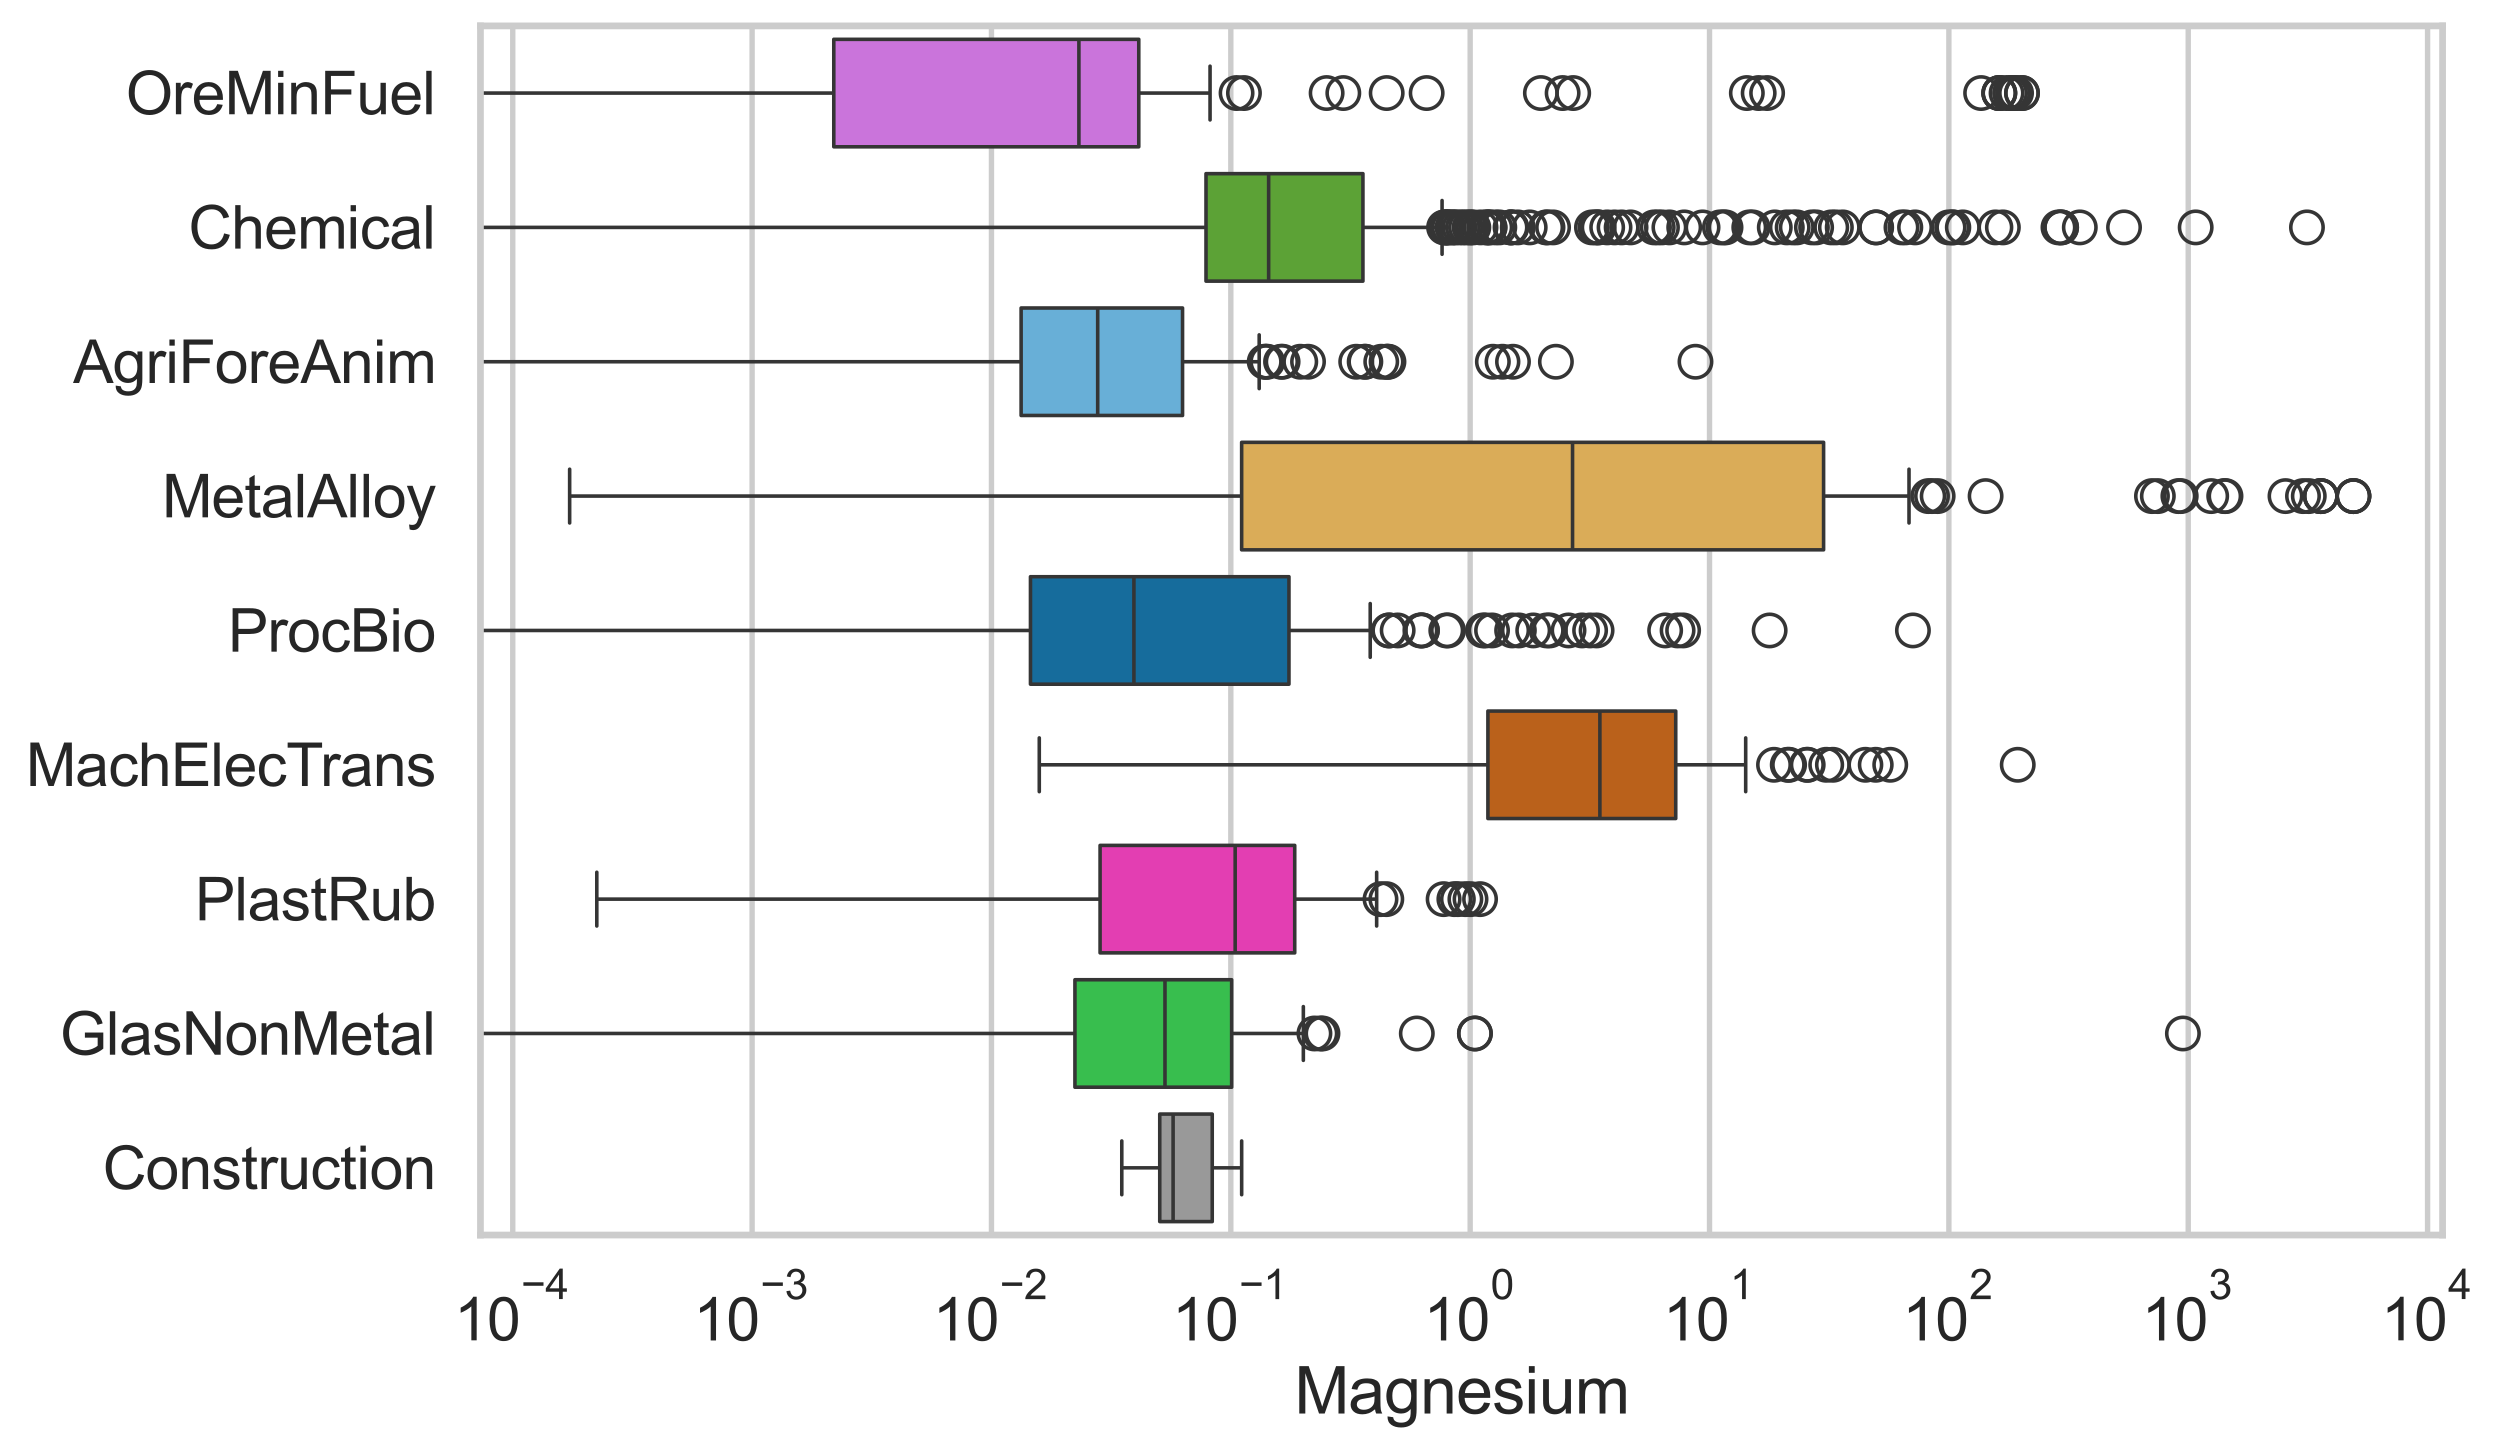 <?xml version="1.0" encoding="utf-8" standalone="no"?>
<!DOCTYPE svg PUBLIC "-//W3C//DTD SVG 1.1//EN"
  "http://www.w3.org/Graphics/SVG/1.1/DTD/svg11.dtd">
<svg xmlns:xlink="http://www.w3.org/1999/xlink" width="695.673pt" height="404.332pt" viewBox="0 0 695.673 404.332" xmlns="http://www.w3.org/2000/svg" version="1.1">
 <defs>
  <style type="text/css">*{stroke-linejoin: round; stroke-linecap: butt}</style>
 </defs>
 <g id="figure_1">
  <g id="patch_1">
   <path d="M 0 404.332 
L 695.673 404.332 
L 695.673 0 
L 0 0 
z
" style="fill: #ffffff"/>
  </g>
  <g id="axes_1">
   <g id="patch_2">
    <path d="M 133.697 343.665 
L 679.698 343.665 
L 679.698 7.2 
L 133.697 7.2 
z
" style="fill: #ffffff"/>
   </g>
   <g id="matplotlib.axis_1">
    <g id="xtick_1">
     <g id="line2d_1">
      <path d="M 142.686 343.665 
L 142.686 7.2 
" clip-path="url(#p3dc721cd05)" style="fill: none; stroke: #cccccc; stroke-width: 1.5; stroke-linecap: round"/>
     </g>
     <g id="text_1">
      <!-- $\mathdefault{10^{-4}}$ -->
      <g style="fill: #262626" transform="translate(126.351 373.015) scale(0.165 -0.165)">
       <defs>
        <path id="ArialMT-31" d="M 2384 0 
L 1822 0 
L 1822 3584 
Q 1619 3391 1289 3197 
Q 959 3003 697 2906 
L 697 3450 
Q 1169 3672 1522 3987 
Q 1875 4303 2022 4600 
L 2384 4600 
L 2384 0 
z
" transform="scale(0.016)"/>
        <path id="ArialMT-30" d="M 266 2259 
Q 266 3072 433 3567 
Q 600 4063 929 4331 
Q 1259 4600 1759 4600 
Q 2128 4600 2406 4451 
Q 2684 4303 2865 4023 
Q 3047 3744 3150 3342 
Q 3253 2941 3253 2259 
Q 3253 1453 3087 958 
Q 2922 463 2592 192 
Q 2263 -78 1759 -78 
Q 1097 -78 719 397 
Q 266 969 266 2259 
z
M 844 2259 
Q 844 1131 1108 757 
Q 1372 384 1759 384 
Q 2147 384 2411 759 
Q 2675 1134 2675 2259 
Q 2675 3391 2411 3762 
Q 2147 4134 1753 4134 
Q 1366 4134 1134 3806 
Q 844 3388 844 2259 
z
" transform="scale(0.016)"/>
        <path id="ArialMT-2212" d="M 3381 1997 
L 356 1997 
L 356 2522 
L 3381 2522 
L 3381 1997 
z
" transform="scale(0.016)"/>
        <path id="ArialMT-34" d="M 2069 0 
L 2069 1097 
L 81 1097 
L 81 1613 
L 2172 4581 
L 2631 4581 
L 2631 1613 
L 3250 1613 
L 3250 1097 
L 2631 1097 
L 2631 0 
L 2069 0 
z
M 2069 1613 
L 2069 3678 
L 634 1613 
L 2069 1613 
z
" transform="scale(0.016)"/>
       </defs>
       <use xlink:href="#ArialMT-31" transform="translate(0 0.202)"/>
       <use xlink:href="#ArialMT-30" transform="translate(55.615 0.202)"/>
       <use xlink:href="#ArialMT-2212" transform="translate(112.973 69.895) scale(0.7)"/>
       <use xlink:href="#ArialMT-34" transform="translate(153.852 69.895) scale(0.7)"/>
      </g>
     </g>
    </g>
    <g id="xtick_2">
     <g id="line2d_2">
      <path d="M 209.29 343.665 
L 209.29 7.2 
" clip-path="url(#p3dc721cd05)" style="fill: none; stroke: #cccccc; stroke-width: 1.5; stroke-linecap: round"/>
     </g>
     <g id="text_2">
      <!-- $\mathdefault{10^{-3}}$ -->
      <g style="fill: #262626" transform="translate(192.955 373.18) scale(0.165 -0.165)">
       <defs>
        <path id="ArialMT-33" d="M 269 1209 
L 831 1284 
Q 928 806 1161 595 
Q 1394 384 1728 384 
Q 2125 384 2398 659 
Q 2672 934 2672 1341 
Q 2672 1728 2419 1979 
Q 2166 2231 1775 2231 
Q 1616 2231 1378 2169 
L 1441 2663 
Q 1497 2656 1531 2656 
Q 1891 2656 2178 2843 
Q 2466 3031 2466 3422 
Q 2466 3731 2256 3934 
Q 2047 4138 1716 4138 
Q 1388 4138 1169 3931 
Q 950 3725 888 3313 
L 325 3413 
Q 428 3978 793 4289 
Q 1159 4600 1703 4600 
Q 2078 4600 2393 4439 
Q 2709 4278 2876 4000 
Q 3044 3722 3044 3409 
Q 3044 3113 2884 2869 
Q 2725 2625 2413 2481 
Q 2819 2388 3044 2092 
Q 3269 1797 3269 1353 
Q 3269 753 2831 336 
Q 2394 -81 1725 -81 
Q 1122 -81 723 278 
Q 325 638 269 1209 
z
" transform="scale(0.016)"/>
       </defs>
       <use xlink:href="#ArialMT-31" transform="translate(0 0.994)"/>
       <use xlink:href="#ArialMT-30" transform="translate(55.615 0.994)"/>
       <use xlink:href="#ArialMT-2212" transform="translate(112.973 70.688) scale(0.7)"/>
       <use xlink:href="#ArialMT-33" transform="translate(153.852 70.688) scale(0.7)"/>
      </g>
     </g>
    </g>
    <g id="xtick_3">
     <g id="line2d_3">
      <path d="M 275.894 343.665 
L 275.894 7.2 
" clip-path="url(#p3dc721cd05)" style="fill: none; stroke: #cccccc; stroke-width: 1.5; stroke-linecap: round"/>
     </g>
     <g id="text_3">
      <!-- $\mathdefault{10^{-2}}$ -->
      <g style="fill: #262626" transform="translate(259.559 373.18) scale(0.165 -0.165)">
       <defs>
        <path id="ArialMT-32" d="M 3222 541 
L 3222 0 
L 194 0 
Q 188 203 259 391 
Q 375 700 629 1000 
Q 884 1300 1366 1694 
Q 2113 2306 2375 2664 
Q 2638 3022 2638 3341 
Q 2638 3675 2398 3904 
Q 2159 4134 1775 4134 
Q 1369 4134 1125 3890 
Q 881 3647 878 3216 
L 300 3275 
Q 359 3922 746 4261 
Q 1134 4600 1788 4600 
Q 2447 4600 2831 4234 
Q 3216 3869 3216 3328 
Q 3216 3053 3103 2787 
Q 2991 2522 2730 2228 
Q 2469 1934 1863 1422 
Q 1356 997 1212 845 
Q 1069 694 975 541 
L 3222 541 
z
" transform="scale(0.016)"/>
       </defs>
       <use xlink:href="#ArialMT-31" transform="translate(0 0.994)"/>
       <use xlink:href="#ArialMT-30" transform="translate(55.615 0.994)"/>
       <use xlink:href="#ArialMT-2212" transform="translate(112.973 70.688) scale(0.7)"/>
       <use xlink:href="#ArialMT-32" transform="translate(153.852 70.688) scale(0.7)"/>
      </g>
     </g>
    </g>
    <g id="xtick_4">
     <g id="line2d_4">
      <path d="M 342.499 343.665 
L 342.499 7.2 
" clip-path="url(#p3dc721cd05)" style="fill: none; stroke: #cccccc; stroke-width: 1.5; stroke-linecap: round"/>
     </g>
     <g id="text_4">
      <!-- $\mathdefault{10^{-1}}$ -->
      <g style="fill: #262626" transform="translate(326.164 373.18) scale(0.165 -0.165)">
       <use xlink:href="#ArialMT-31" transform="translate(0 0.994)"/>
       <use xlink:href="#ArialMT-30" transform="translate(55.615 0.994)"/>
       <use xlink:href="#ArialMT-2212" transform="translate(112.973 70.688) scale(0.7)"/>
       <use xlink:href="#ArialMT-31" transform="translate(153.852 70.688) scale(0.7)"/>
      </g>
     </g>
    </g>
    <g id="xtick_5">
     <g id="line2d_5">
      <path d="M 409.103 343.665 
L 409.103 7.2 
" clip-path="url(#p3dc721cd05)" style="fill: none; stroke: #cccccc; stroke-width: 1.5; stroke-linecap: round"/>
     </g>
     <g id="text_5">
      <!-- $\mathdefault{10^{0}}$ -->
      <g style="fill: #262626" transform="translate(396.15 373.18) scale(0.165 -0.165)">
       <use xlink:href="#ArialMT-31" transform="translate(0 0.994)"/>
       <use xlink:href="#ArialMT-30" transform="translate(55.615 0.994)"/>
       <use xlink:href="#ArialMT-30" transform="translate(112.973 70.688) scale(0.7)"/>
      </g>
     </g>
    </g>
    <g id="xtick_6">
     <g id="line2d_6">
      <path d="M 475.707 343.665 
L 475.707 7.2 
" clip-path="url(#p3dc721cd05)" style="fill: none; stroke: #cccccc; stroke-width: 1.5; stroke-linecap: round"/>
     </g>
     <g id="text_6">
      <!-- $\mathdefault{10^{1}}$ -->
      <g style="fill: #262626" transform="translate(462.755 373.18) scale(0.165 -0.165)">
       <use xlink:href="#ArialMT-31" transform="translate(0 0.994)"/>
       <use xlink:href="#ArialMT-30" transform="translate(55.615 0.994)"/>
       <use xlink:href="#ArialMT-31" transform="translate(112.973 70.688) scale(0.7)"/>
      </g>
     </g>
    </g>
    <g id="xtick_7">
     <g id="line2d_7">
      <path d="M 542.312 343.665 
L 542.312 7.2 
" clip-path="url(#p3dc721cd05)" style="fill: none; stroke: #cccccc; stroke-width: 1.5; stroke-linecap: round"/>
     </g>
     <g id="text_7">
      <!-- $\mathdefault{10^{2}}$ -->
      <g style="fill: #262626" transform="translate(529.359 373.18) scale(0.165 -0.165)">
       <use xlink:href="#ArialMT-31" transform="translate(0 0.994)"/>
       <use xlink:href="#ArialMT-30" transform="translate(55.615 0.994)"/>
       <use xlink:href="#ArialMT-32" transform="translate(112.973 70.688) scale(0.7)"/>
      </g>
     </g>
    </g>
    <g id="xtick_8">
     <g id="line2d_8">
      <path d="M 608.916 343.665 
L 608.916 7.2 
" clip-path="url(#p3dc721cd05)" style="fill: none; stroke: #cccccc; stroke-width: 1.5; stroke-linecap: round"/>
     </g>
     <g id="text_8">
      <!-- $\mathdefault{10^{3}}$ -->
      <g style="fill: #262626" transform="translate(595.963 373.18) scale(0.165 -0.165)">
       <use xlink:href="#ArialMT-31" transform="translate(0 0.994)"/>
       <use xlink:href="#ArialMT-30" transform="translate(55.615 0.994)"/>
       <use xlink:href="#ArialMT-33" transform="translate(112.973 70.688) scale(0.7)"/>
      </g>
     </g>
    </g>
    <g id="xtick_9">
     <g id="line2d_9">
      <path d="M 675.52 343.665 
L 675.52 7.2 
" clip-path="url(#p3dc721cd05)" style="fill: none; stroke: #cccccc; stroke-width: 1.5; stroke-linecap: round"/>
     </g>
     <g id="text_9">
      <!-- $\mathdefault{10^{4}}$ -->
      <g style="fill: #262626" transform="translate(662.568 373.015) scale(0.165 -0.165)">
       <use xlink:href="#ArialMT-31" transform="translate(0 0.202)"/>
       <use xlink:href="#ArialMT-30" transform="translate(55.615 0.202)"/>
       <use xlink:href="#ArialMT-34" transform="translate(112.973 69.895) scale(0.7)"/>
      </g>
     </g>
    </g>
    <g id="xtick_10"/>
    <g id="xtick_11"/>
    <g id="xtick_12"/>
    <g id="xtick_13"/>
    <g id="xtick_14"/>
    <g id="xtick_15"/>
    <g id="xtick_16"/>
    <g id="xtick_17"/>
    <g id="xtick_18"/>
    <g id="xtick_19"/>
    <g id="xtick_20"/>
    <g id="xtick_21"/>
    <g id="xtick_22"/>
    <g id="xtick_23"/>
    <g id="xtick_24"/>
    <g id="xtick_25"/>
    <g id="xtick_26"/>
    <g id="xtick_27"/>
    <g id="xtick_28"/>
    <g id="xtick_29"/>
    <g id="xtick_30"/>
    <g id="xtick_31"/>
    <g id="xtick_32"/>
    <g id="xtick_33"/>
    <g id="xtick_34"/>
    <g id="xtick_35"/>
    <g id="xtick_36"/>
    <g id="xtick_37"/>
    <g id="xtick_38"/>
    <g id="xtick_39"/>
    <g id="xtick_40"/>
    <g id="xtick_41"/>
    <g id="xtick_42"/>
    <g id="xtick_43"/>
    <g id="xtick_44"/>
    <g id="xtick_45"/>
    <g id="xtick_46"/>
    <g id="xtick_47"/>
    <g id="xtick_48"/>
    <g id="xtick_49"/>
    <g id="xtick_50"/>
    <g id="xtick_51"/>
    <g id="xtick_52"/>
    <g id="xtick_53"/>
    <g id="xtick_54"/>
    <g id="xtick_55"/>
    <g id="xtick_56"/>
    <g id="xtick_57"/>
    <g id="xtick_58"/>
    <g id="xtick_59"/>
    <g id="xtick_60"/>
    <g id="xtick_61"/>
    <g id="xtick_62"/>
    <g id="xtick_63"/>
    <g id="xtick_64"/>
    <g id="xtick_65"/>
    <g id="xtick_66"/>
    <g id="xtick_67"/>
    <g id="xtick_68"/>
    <g id="xtick_69"/>
    <g id="xtick_70"/>
    <g id="xtick_71"/>
    <g id="xtick_72"/>
    <g id="xtick_73"/>
    <g id="xtick_74"/>
    <g id="xtick_75"/>
    <g id="text_10">
     <!-- Magnesium -->
     <g style="fill: #262626" transform="translate(360.18 393.344) scale(0.18 -0.18)">
      <defs>
       <path id="ArialMT-4d" d="M 475 0 
L 475 4581 
L 1388 4581 
L 2472 1338 
Q 2622 884 2691 659 
Q 2769 909 2934 1394 
L 4031 4581 
L 4847 4581 
L 4847 0 
L 4263 0 
L 4263 3834 
L 2931 0 
L 2384 0 
L 1059 3900 
L 1059 0 
L 475 0 
z
" transform="scale(0.016)"/>
       <path id="ArialMT-61" d="M 2588 409 
Q 2275 144 1986 34 
Q 1697 -75 1366 -75 
Q 819 -75 525 192 
Q 231 459 231 875 
Q 231 1119 342 1320 
Q 453 1522 633 1644 
Q 813 1766 1038 1828 
Q 1203 1872 1538 1913 
Q 2219 1994 2541 2106 
Q 2544 2222 2544 2253 
Q 2544 2597 2384 2738 
Q 2169 2928 1744 2928 
Q 1347 2928 1158 2789 
Q 969 2650 878 2297 
L 328 2372 
Q 403 2725 575 2942 
Q 747 3159 1072 3276 
Q 1397 3394 1825 3394 
Q 2250 3394 2515 3294 
Q 2781 3194 2906 3042 
Q 3031 2891 3081 2659 
Q 3109 2516 3109 2141 
L 3109 1391 
Q 3109 606 3145 398 
Q 3181 191 3288 0 
L 2700 0 
Q 2613 175 2588 409 
z
M 2541 1666 
Q 2234 1541 1622 1453 
Q 1275 1403 1131 1340 
Q 988 1278 909 1158 
Q 831 1038 831 891 
Q 831 666 1001 516 
Q 1172 366 1500 366 
Q 1825 366 2078 508 
Q 2331 650 2450 897 
Q 2541 1088 2541 1459 
L 2541 1666 
z
" transform="scale(0.016)"/>
       <path id="ArialMT-67" d="M 319 -275 
L 866 -356 
Q 900 -609 1056 -725 
Q 1266 -881 1628 -881 
Q 2019 -881 2231 -725 
Q 2444 -569 2519 -288 
Q 2563 -116 2559 434 
Q 2191 0 1641 0 
Q 956 0 581 494 
Q 206 988 206 1678 
Q 206 2153 378 2554 
Q 550 2956 876 3175 
Q 1203 3394 1644 3394 
Q 2231 3394 2613 2919 
L 2613 3319 
L 3131 3319 
L 3131 450 
Q 3131 -325 2973 -648 
Q 2816 -972 2473 -1159 
Q 2131 -1347 1631 -1347 
Q 1038 -1347 672 -1080 
Q 306 -813 319 -275 
z
M 784 1719 
Q 784 1066 1043 766 
Q 1303 466 1694 466 
Q 2081 466 2343 764 
Q 2606 1063 2606 1700 
Q 2606 2309 2336 2618 
Q 2066 2928 1684 2928 
Q 1309 2928 1046 2623 
Q 784 2319 784 1719 
z
" transform="scale(0.016)"/>
       <path id="ArialMT-6e" d="M 422 0 
L 422 3319 
L 928 3319 
L 928 2847 
Q 1294 3394 1984 3394 
Q 2284 3394 2536 3286 
Q 2788 3178 2913 3003 
Q 3038 2828 3088 2588 
Q 3119 2431 3119 2041 
L 3119 0 
L 2556 0 
L 2556 2019 
Q 2556 2363 2490 2533 
Q 2425 2703 2258 2804 
Q 2091 2906 1866 2906 
Q 1506 2906 1245 2678 
Q 984 2450 984 1813 
L 984 0 
L 422 0 
z
" transform="scale(0.016)"/>
       <path id="ArialMT-65" d="M 2694 1069 
L 3275 997 
Q 3138 488 2766 206 
Q 2394 -75 1816 -75 
Q 1088 -75 661 373 
Q 234 822 234 1631 
Q 234 2469 665 2931 
Q 1097 3394 1784 3394 
Q 2450 3394 2872 2941 
Q 3294 2488 3294 1666 
Q 3294 1616 3291 1516 
L 816 1516 
Q 847 969 1125 678 
Q 1403 388 1819 388 
Q 2128 388 2347 550 
Q 2566 713 2694 1069 
z
M 847 1978 
L 2700 1978 
Q 2663 2397 2488 2606 
Q 2219 2931 1791 2931 
Q 1403 2931 1139 2672 
Q 875 2413 847 1978 
z
" transform="scale(0.016)"/>
       <path id="ArialMT-73" d="M 197 991 
L 753 1078 
Q 800 744 1014 566 
Q 1228 388 1613 388 
Q 2000 388 2187 545 
Q 2375 703 2375 916 
Q 2375 1106 2209 1216 
Q 2094 1291 1634 1406 
Q 1016 1563 777 1677 
Q 538 1791 414 1992 
Q 291 2194 291 2438 
Q 291 2659 392 2848 
Q 494 3038 669 3163 
Q 800 3259 1026 3326 
Q 1253 3394 1513 3394 
Q 1903 3394 2198 3281 
Q 2494 3169 2634 2976 
Q 2775 2784 2828 2463 
L 2278 2388 
Q 2241 2644 2061 2787 
Q 1881 2931 1553 2931 
Q 1166 2931 1000 2803 
Q 834 2675 834 2503 
Q 834 2394 903 2306 
Q 972 2216 1119 2156 
Q 1203 2125 1616 2013 
Q 2213 1853 2448 1751 
Q 2684 1650 2818 1456 
Q 2953 1263 2953 975 
Q 2953 694 2789 445 
Q 2625 197 2315 61 
Q 2006 -75 1616 -75 
Q 969 -75 630 194 
Q 291 463 197 991 
z
" transform="scale(0.016)"/>
       <path id="ArialMT-69" d="M 425 3934 
L 425 4581 
L 988 4581 
L 988 3934 
L 425 3934 
z
M 425 0 
L 425 3319 
L 988 3319 
L 988 0 
L 425 0 
z
" transform="scale(0.016)"/>
       <path id="ArialMT-75" d="M 2597 0 
L 2597 488 
Q 2209 -75 1544 -75 
Q 1250 -75 995 37 
Q 741 150 617 320 
Q 494 491 444 738 
Q 409 903 409 1263 
L 409 3319 
L 972 3319 
L 972 1478 
Q 972 1038 1006 884 
Q 1059 663 1231 536 
Q 1403 409 1656 409 
Q 1909 409 2131 539 
Q 2353 669 2445 892 
Q 2538 1116 2538 1541 
L 2538 3319 
L 3100 3319 
L 3100 0 
L 2597 0 
z
" transform="scale(0.016)"/>
       <path id="ArialMT-6d" d="M 422 0 
L 422 3319 
L 925 3319 
L 925 2853 
Q 1081 3097 1340 3245 
Q 1600 3394 1931 3394 
Q 2300 3394 2536 3241 
Q 2772 3088 2869 2813 
Q 3263 3394 3894 3394 
Q 4388 3394 4653 3120 
Q 4919 2847 4919 2278 
L 4919 0 
L 4359 0 
L 4359 2091 
Q 4359 2428 4304 2576 
Q 4250 2725 4106 2815 
Q 3963 2906 3769 2906 
Q 3419 2906 3187 2673 
Q 2956 2441 2956 1928 
L 2956 0 
L 2394 0 
L 2394 2156 
Q 2394 2531 2256 2718 
Q 2119 2906 1806 2906 
Q 1569 2906 1367 2781 
Q 1166 2656 1075 2415 
Q 984 2175 984 1722 
L 984 0 
L 422 0 
z
" transform="scale(0.016)"/>
      </defs>
      <use xlink:href="#ArialMT-4d"/>
      <use xlink:href="#ArialMT-61" transform="translate(83.301 0)"/>
      <use xlink:href="#ArialMT-67" transform="translate(138.916 0)"/>
      <use xlink:href="#ArialMT-6e" transform="translate(194.531 0)"/>
      <use xlink:href="#ArialMT-65" transform="translate(250.146 0)"/>
      <use xlink:href="#ArialMT-73" transform="translate(305.762 0)"/>
      <use xlink:href="#ArialMT-69" transform="translate(355.762 0)"/>
      <use xlink:href="#ArialMT-75" transform="translate(377.979 0)"/>
      <use xlink:href="#ArialMT-6d" transform="translate(433.594 0)"/>
     </g>
    </g>
   </g>
   <g id="matplotlib.axis_2">
    <g id="ytick_1">
     <g id="text_11">
      <!-- OreMinFuel -->
      <g style="fill: #262626" transform="translate(35.013 31.798) scale(0.165 -0.165)">
       <defs>
        <path id="ArialMT-4f" d="M 309 2231 
Q 309 3372 921 4017 
Q 1534 4663 2503 4663 
Q 3138 4663 3647 4359 
Q 4156 4056 4423 3514 
Q 4691 2972 4691 2284 
Q 4691 1588 4409 1038 
Q 4128 488 3612 205 
Q 3097 -78 2500 -78 
Q 1853 -78 1343 234 
Q 834 547 571 1087 
Q 309 1628 309 2231 
z
M 934 2222 
Q 934 1394 1379 917 
Q 1825 441 2497 441 
Q 3181 441 3623 922 
Q 4066 1403 4066 2288 
Q 4066 2847 3877 3264 
Q 3688 3681 3323 3911 
Q 2959 4141 2506 4141 
Q 1863 4141 1398 3698 
Q 934 3256 934 2222 
z
" transform="scale(0.016)"/>
        <path id="ArialMT-72" d="M 416 0 
L 416 3319 
L 922 3319 
L 922 2816 
Q 1116 3169 1280 3281 
Q 1444 3394 1641 3394 
Q 1925 3394 2219 3213 
L 2025 2691 
Q 1819 2813 1613 2813 
Q 1428 2813 1281 2702 
Q 1134 2591 1072 2394 
Q 978 2094 978 1738 
L 978 0 
L 416 0 
z
" transform="scale(0.016)"/>
        <path id="ArialMT-46" d="M 525 0 
L 525 4581 
L 3616 4581 
L 3616 4041 
L 1131 4041 
L 1131 2622 
L 3281 2622 
L 3281 2081 
L 1131 2081 
L 1131 0 
L 525 0 
z
" transform="scale(0.016)"/>
        <path id="ArialMT-6c" d="M 409 0 
L 409 4581 
L 972 4581 
L 972 0 
L 409 0 
z
" transform="scale(0.016)"/>
       </defs>
       <use xlink:href="#ArialMT-4f"/>
       <use xlink:href="#ArialMT-72" transform="translate(77.783 0)"/>
       <use xlink:href="#ArialMT-65" transform="translate(111.084 0)"/>
       <use xlink:href="#ArialMT-4d" transform="translate(166.699 0)"/>
       <use xlink:href="#ArialMT-69" transform="translate(250 0)"/>
       <use xlink:href="#ArialMT-6e" transform="translate(272.217 0)"/>
       <use xlink:href="#ArialMT-46" transform="translate(327.832 0)"/>
       <use xlink:href="#ArialMT-75" transform="translate(388.916 0)"/>
       <use xlink:href="#ArialMT-65" transform="translate(444.531 0)"/>
       <use xlink:href="#ArialMT-6c" transform="translate(500.146 0)"/>
      </g>
     </g>
    </g>
    <g id="ytick_2">
     <g id="text_12">
      <!-- Chemical -->
      <g style="fill: #262626" transform="translate(52.428 69.183) scale(0.165 -0.165)">
       <defs>
        <path id="ArialMT-43" d="M 3763 1606 
L 4369 1453 
Q 4178 706 3683 314 
Q 3188 -78 2472 -78 
Q 1731 -78 1267 223 
Q 803 525 561 1097 
Q 319 1669 319 2325 
Q 319 3041 592 3573 
Q 866 4106 1370 4382 
Q 1875 4659 2481 4659 
Q 3169 4659 3637 4309 
Q 4106 3959 4291 3325 
L 3694 3184 
Q 3534 3684 3231 3912 
Q 2928 4141 2469 4141 
Q 1941 4141 1586 3887 
Q 1231 3634 1087 3207 
Q 944 2781 944 2328 
Q 944 1744 1114 1308 
Q 1284 872 1643 656 
Q 2003 441 2422 441 
Q 2931 441 3284 734 
Q 3638 1028 3763 1606 
z
" transform="scale(0.016)"/>
        <path id="ArialMT-68" d="M 422 0 
L 422 4581 
L 984 4581 
L 984 2938 
Q 1378 3394 1978 3394 
Q 2347 3394 2619 3248 
Q 2891 3103 3008 2847 
Q 3125 2591 3125 2103 
L 3125 0 
L 2563 0 
L 2563 2103 
Q 2563 2525 2380 2717 
Q 2197 2909 1863 2909 
Q 1613 2909 1392 2779 
Q 1172 2650 1078 2428 
Q 984 2206 984 1816 
L 984 0 
L 422 0 
z
" transform="scale(0.016)"/>
        <path id="ArialMT-63" d="M 2588 1216 
L 3141 1144 
Q 3050 572 2676 248 
Q 2303 -75 1759 -75 
Q 1078 -75 664 370 
Q 250 816 250 1647 
Q 250 2184 428 2587 
Q 606 2991 970 3192 
Q 1334 3394 1763 3394 
Q 2303 3394 2647 3120 
Q 2991 2847 3088 2344 
L 2541 2259 
Q 2463 2594 2264 2762 
Q 2066 2931 1784 2931 
Q 1359 2931 1093 2626 
Q 828 2322 828 1663 
Q 828 994 1084 691 
Q 1341 388 1753 388 
Q 2084 388 2306 591 
Q 2528 794 2588 1216 
z
" transform="scale(0.016)"/>
       </defs>
       <use xlink:href="#ArialMT-43"/>
       <use xlink:href="#ArialMT-68" transform="translate(72.217 0)"/>
       <use xlink:href="#ArialMT-65" transform="translate(127.832 0)"/>
       <use xlink:href="#ArialMT-6d" transform="translate(183.447 0)"/>
       <use xlink:href="#ArialMT-69" transform="translate(266.748 0)"/>
       <use xlink:href="#ArialMT-63" transform="translate(288.965 0)"/>
       <use xlink:href="#ArialMT-61" transform="translate(338.965 0)"/>
       <use xlink:href="#ArialMT-6c" transform="translate(394.58 0)"/>
      </g>
     </g>
    </g>
    <g id="ytick_3">
     <g id="text_13">
      <!-- AgriForeAnim -->
      <g style="fill: #262626" transform="translate(20.341 106.568) scale(0.165 -0.165)">
       <defs>
        <path id="ArialMT-41" d="M -9 0 
L 1750 4581 
L 2403 4581 
L 4278 0 
L 3588 0 
L 3053 1388 
L 1138 1388 
L 634 0 
L -9 0 
z
M 1313 1881 
L 2866 1881 
L 2388 3150 
Q 2169 3728 2063 4100 
Q 1975 3659 1816 3225 
L 1313 1881 
z
" transform="scale(0.016)"/>
        <path id="ArialMT-6f" d="M 213 1659 
Q 213 2581 725 3025 
Q 1153 3394 1769 3394 
Q 2453 3394 2887 2945 
Q 3322 2497 3322 1706 
Q 3322 1066 3130 698 
Q 2938 331 2570 128 
Q 2203 -75 1769 -75 
Q 1072 -75 642 372 
Q 213 819 213 1659 
z
M 791 1659 
Q 791 1022 1069 705 
Q 1347 388 1769 388 
Q 2188 388 2466 706 
Q 2744 1025 2744 1678 
Q 2744 2294 2464 2611 
Q 2184 2928 1769 2928 
Q 1347 2928 1069 2612 
Q 791 2297 791 1659 
z
" transform="scale(0.016)"/>
       </defs>
       <use xlink:href="#ArialMT-41"/>
       <use xlink:href="#ArialMT-67" transform="translate(66.699 0)"/>
       <use xlink:href="#ArialMT-72" transform="translate(122.314 0)"/>
       <use xlink:href="#ArialMT-69" transform="translate(155.615 0)"/>
       <use xlink:href="#ArialMT-46" transform="translate(177.832 0)"/>
       <use xlink:href="#ArialMT-6f" transform="translate(238.916 0)"/>
       <use xlink:href="#ArialMT-72" transform="translate(294.531 0)"/>
       <use xlink:href="#ArialMT-65" transform="translate(327.832 0)"/>
       <use xlink:href="#ArialMT-41" transform="translate(383.447 0)"/>
       <use xlink:href="#ArialMT-6e" transform="translate(450.146 0)"/>
       <use xlink:href="#ArialMT-69" transform="translate(505.762 0)"/>
       <use xlink:href="#ArialMT-6d" transform="translate(527.979 0)"/>
      </g>
     </g>
    </g>
    <g id="ytick_4">
     <g id="text_14">
      <!-- MetalAlloy -->
      <g style="fill: #262626" transform="translate(45.088 143.953) scale(0.165 -0.165)">
       <defs>
        <path id="ArialMT-74" d="M 1650 503 
L 1731 6 
Q 1494 -44 1306 -44 
Q 1000 -44 831 53 
Q 663 150 594 308 
Q 525 466 525 972 
L 525 2881 
L 113 2881 
L 113 3319 
L 525 3319 
L 525 4141 
L 1084 4478 
L 1084 3319 
L 1650 3319 
L 1650 2881 
L 1084 2881 
L 1084 941 
Q 1084 700 1114 631 
Q 1144 563 1211 522 
Q 1278 481 1403 481 
Q 1497 481 1650 503 
z
" transform="scale(0.016)"/>
        <path id="ArialMT-79" d="M 397 -1278 
L 334 -750 
Q 519 -800 656 -800 
Q 844 -800 956 -737 
Q 1069 -675 1141 -563 
Q 1194 -478 1313 -144 
Q 1328 -97 1363 -6 
L 103 3319 
L 709 3319 
L 1400 1397 
Q 1534 1031 1641 628 
Q 1738 1016 1872 1384 
L 2581 3319 
L 3144 3319 
L 1881 -56 
Q 1678 -603 1566 -809 
Q 1416 -1088 1222 -1217 
Q 1028 -1347 759 -1347 
Q 597 -1347 397 -1278 
z
" transform="scale(0.016)"/>
       </defs>
       <use xlink:href="#ArialMT-4d"/>
       <use xlink:href="#ArialMT-65" transform="translate(83.301 0)"/>
       <use xlink:href="#ArialMT-74" transform="translate(138.916 0)"/>
       <use xlink:href="#ArialMT-61" transform="translate(166.699 0)"/>
       <use xlink:href="#ArialMT-6c" transform="translate(222.314 0)"/>
       <use xlink:href="#ArialMT-41" transform="translate(244.531 0)"/>
       <use xlink:href="#ArialMT-6c" transform="translate(311.23 0)"/>
       <use xlink:href="#ArialMT-6c" transform="translate(333.447 0)"/>
       <use xlink:href="#ArialMT-6f" transform="translate(355.664 0)"/>
       <use xlink:href="#ArialMT-79" transform="translate(411.279 0)"/>
      </g>
     </g>
    </g>
    <g id="ytick_5">
     <g id="text_15">
      <!-- ProcBio -->
      <g style="fill: #262626" transform="translate(63.424 181.337) scale(0.165 -0.165)">
       <defs>
        <path id="ArialMT-50" d="M 494 0 
L 494 4581 
L 2222 4581 
Q 2678 4581 2919 4538 
Q 3256 4481 3484 4323 
Q 3713 4166 3852 3881 
Q 3991 3597 3991 3256 
Q 3991 2672 3619 2267 
Q 3247 1863 2275 1863 
L 1100 1863 
L 1100 0 
L 494 0 
z
M 1100 2403 
L 2284 2403 
Q 2872 2403 3119 2622 
Q 3366 2841 3366 3238 
Q 3366 3525 3220 3729 
Q 3075 3934 2838 4000 
Q 2684 4041 2272 4041 
L 1100 4041 
L 1100 2403 
z
" transform="scale(0.016)"/>
        <path id="ArialMT-42" d="M 469 0 
L 469 4581 
L 2188 4581 
Q 2713 4581 3030 4442 
Q 3347 4303 3526 4014 
Q 3706 3725 3706 3409 
Q 3706 3116 3547 2856 
Q 3388 2597 3066 2438 
Q 3481 2316 3704 2022 
Q 3928 1728 3928 1328 
Q 3928 1006 3792 729 
Q 3656 453 3456 303 
Q 3256 153 2954 76 
Q 2653 0 2216 0 
L 469 0 
z
M 1075 2656 
L 2066 2656 
Q 2469 2656 2644 2709 
Q 2875 2778 2992 2937 
Q 3109 3097 3109 3338 
Q 3109 3566 3000 3739 
Q 2891 3913 2687 3977 
Q 2484 4041 1991 4041 
L 1075 4041 
L 1075 2656 
z
M 1075 541 
L 2216 541 
Q 2509 541 2628 563 
Q 2838 600 2978 687 
Q 3119 775 3209 942 
Q 3300 1109 3300 1328 
Q 3300 1584 3169 1773 
Q 3038 1963 2805 2039 
Q 2572 2116 2134 2116 
L 1075 2116 
L 1075 541 
z
" transform="scale(0.016)"/>
       </defs>
       <use xlink:href="#ArialMT-50"/>
       <use xlink:href="#ArialMT-72" transform="translate(66.699 0)"/>
       <use xlink:href="#ArialMT-6f" transform="translate(100 0)"/>
       <use xlink:href="#ArialMT-63" transform="translate(155.615 0)"/>
       <use xlink:href="#ArialMT-42" transform="translate(205.615 0)"/>
       <use xlink:href="#ArialMT-69" transform="translate(272.314 0)"/>
       <use xlink:href="#ArialMT-6f" transform="translate(294.531 0)"/>
      </g>
     </g>
    </g>
    <g id="ytick_6">
     <g id="text_16">
      <!-- MachElecTrans -->
      <g style="fill: #262626" transform="translate(7.2 218.722) scale(0.165 -0.165)">
       <defs>
        <path id="ArialMT-45" d="M 506 0 
L 506 4581 
L 3819 4581 
L 3819 4041 
L 1113 4041 
L 1113 2638 
L 3647 2638 
L 3647 2100 
L 1113 2100 
L 1113 541 
L 3925 541 
L 3925 0 
L 506 0 
z
" transform="scale(0.016)"/>
        <path id="ArialMT-54" d="M 1659 0 
L 1659 4041 
L 150 4041 
L 150 4581 
L 3781 4581 
L 3781 4041 
L 2266 4041 
L 2266 0 
L 1659 0 
z
" transform="scale(0.016)"/>
       </defs>
       <use xlink:href="#ArialMT-4d"/>
       <use xlink:href="#ArialMT-61" transform="translate(83.301 0)"/>
       <use xlink:href="#ArialMT-63" transform="translate(138.916 0)"/>
       <use xlink:href="#ArialMT-68" transform="translate(188.916 0)"/>
       <use xlink:href="#ArialMT-45" transform="translate(244.531 0)"/>
       <use xlink:href="#ArialMT-6c" transform="translate(311.23 0)"/>
       <use xlink:href="#ArialMT-65" transform="translate(333.447 0)"/>
       <use xlink:href="#ArialMT-63" transform="translate(389.062 0)"/>
       <use xlink:href="#ArialMT-54" transform="translate(439.062 0)"/>
       <use xlink:href="#ArialMT-72" transform="translate(496.396 0)"/>
       <use xlink:href="#ArialMT-61" transform="translate(529.697 0)"/>
       <use xlink:href="#ArialMT-6e" transform="translate(585.312 0)"/>
       <use xlink:href="#ArialMT-73" transform="translate(640.928 0)"/>
      </g>
     </g>
    </g>
    <g id="ytick_7">
     <g id="text_17">
      <!-- PlastRub -->
      <g style="fill: #262626" transform="translate(54.248 256.107) scale(0.165 -0.165)">
       <defs>
        <path id="ArialMT-52" d="M 503 0 
L 503 4581 
L 2534 4581 
Q 3147 4581 3465 4457 
Q 3784 4334 3975 4021 
Q 4166 3709 4166 3331 
Q 4166 2844 3850 2509 
Q 3534 2175 2875 2084 
Q 3116 1969 3241 1856 
Q 3506 1613 3744 1247 
L 4541 0 
L 3778 0 
L 3172 953 
Q 2906 1366 2734 1584 
Q 2563 1803 2427 1890 
Q 2291 1978 2150 2013 
Q 2047 2034 1813 2034 
L 1109 2034 
L 1109 0 
L 503 0 
z
M 1109 2559 
L 2413 2559 
Q 2828 2559 3062 2645 
Q 3297 2731 3419 2920 
Q 3541 3109 3541 3331 
Q 3541 3656 3305 3865 
Q 3069 4075 2559 4075 
L 1109 4075 
L 1109 2559 
z
" transform="scale(0.016)"/>
        <path id="ArialMT-62" d="M 941 0 
L 419 0 
L 419 4581 
L 981 4581 
L 981 2947 
Q 1338 3394 1891 3394 
Q 2197 3394 2470 3270 
Q 2744 3147 2920 2923 
Q 3097 2700 3197 2384 
Q 3297 2069 3297 1709 
Q 3297 856 2875 390 
Q 2453 -75 1863 -75 
Q 1275 -75 941 416 
L 941 0 
z
M 934 1684 
Q 934 1088 1097 822 
Q 1363 388 1816 388 
Q 2184 388 2453 708 
Q 2722 1028 2722 1663 
Q 2722 2313 2464 2622 
Q 2206 2931 1841 2931 
Q 1472 2931 1203 2611 
Q 934 2291 934 1684 
z
" transform="scale(0.016)"/>
       </defs>
       <use xlink:href="#ArialMT-50"/>
       <use xlink:href="#ArialMT-6c" transform="translate(66.699 0)"/>
       <use xlink:href="#ArialMT-61" transform="translate(88.916 0)"/>
       <use xlink:href="#ArialMT-73" transform="translate(144.531 0)"/>
       <use xlink:href="#ArialMT-74" transform="translate(194.531 0)"/>
       <use xlink:href="#ArialMT-52" transform="translate(222.314 0)"/>
       <use xlink:href="#ArialMT-75" transform="translate(294.531 0)"/>
       <use xlink:href="#ArialMT-62" transform="translate(350.146 0)"/>
      </g>
     </g>
    </g>
    <g id="ytick_8">
     <g id="text_18">
      <!-- GlasNonMetal -->
      <g style="fill: #262626" transform="translate(16.659 293.492) scale(0.165 -0.165)">
       <defs>
        <path id="ArialMT-47" d="M 2638 1797 
L 2638 2334 
L 4578 2338 
L 4578 638 
Q 4131 281 3656 101 
Q 3181 -78 2681 -78 
Q 2006 -78 1454 211 
Q 903 500 622 1047 
Q 341 1594 341 2269 
Q 341 2938 620 3517 
Q 900 4097 1425 4378 
Q 1950 4659 2634 4659 
Q 3131 4659 3532 4498 
Q 3934 4338 4162 4050 
Q 4391 3763 4509 3300 
L 3963 3150 
Q 3859 3500 3706 3700 
Q 3553 3900 3268 4020 
Q 2984 4141 2638 4141 
Q 2222 4141 1919 4014 
Q 1616 3888 1430 3681 
Q 1244 3475 1141 3228 
Q 966 2803 966 2306 
Q 966 1694 1177 1281 
Q 1388 869 1791 669 
Q 2194 469 2647 469 
Q 3041 469 3416 620 
Q 3791 772 3984 944 
L 3984 1797 
L 2638 1797 
z
" transform="scale(0.016)"/>
        <path id="ArialMT-4e" d="M 488 0 
L 488 4581 
L 1109 4581 
L 3516 984 
L 3516 4581 
L 4097 4581 
L 4097 0 
L 3475 0 
L 1069 3600 
L 1069 0 
L 488 0 
z
" transform="scale(0.016)"/>
       </defs>
       <use xlink:href="#ArialMT-47"/>
       <use xlink:href="#ArialMT-6c" transform="translate(77.783 0)"/>
       <use xlink:href="#ArialMT-61" transform="translate(100 0)"/>
       <use xlink:href="#ArialMT-73" transform="translate(155.615 0)"/>
       <use xlink:href="#ArialMT-4e" transform="translate(205.615 0)"/>
       <use xlink:href="#ArialMT-6f" transform="translate(277.832 0)"/>
       <use xlink:href="#ArialMT-6e" transform="translate(333.447 0)"/>
       <use xlink:href="#ArialMT-4d" transform="translate(389.062 0)"/>
       <use xlink:href="#ArialMT-65" transform="translate(472.363 0)"/>
       <use xlink:href="#ArialMT-74" transform="translate(527.979 0)"/>
       <use xlink:href="#ArialMT-61" transform="translate(555.762 0)"/>
       <use xlink:href="#ArialMT-6c" transform="translate(611.377 0)"/>
      </g>
     </g>
    </g>
    <g id="ytick_9">
     <g id="text_19">
      <!-- Construction -->
      <g style="fill: #262626" transform="translate(28.575 330.877) scale(0.165 -0.165)">
       <use xlink:href="#ArialMT-43"/>
       <use xlink:href="#ArialMT-6f" transform="translate(72.217 0)"/>
       <use xlink:href="#ArialMT-6e" transform="translate(127.832 0)"/>
       <use xlink:href="#ArialMT-73" transform="translate(183.447 0)"/>
       <use xlink:href="#ArialMT-74" transform="translate(233.447 0)"/>
       <use xlink:href="#ArialMT-72" transform="translate(261.23 0)"/>
       <use xlink:href="#ArialMT-75" transform="translate(294.531 0)"/>
       <use xlink:href="#ArialMT-63" transform="translate(350.146 0)"/>
       <use xlink:href="#ArialMT-74" transform="translate(400.146 0)"/>
       <use xlink:href="#ArialMT-69" transform="translate(427.93 0)"/>
       <use xlink:href="#ArialMT-6f" transform="translate(450.146 0)"/>
       <use xlink:href="#ArialMT-6e" transform="translate(505.762 0)"/>
      </g>
     </g>
    </g>
   </g>
   <g id="patch_3">
    <path d="M 232.018 10.938 
L 232.018 40.846 
L 316.886 40.846 
L 316.886 10.938 
L 232.018 10.938 
z
" clip-path="url(#p3dc721cd05)" style="fill: #ca74db; stroke: #353535; stroke-linejoin: miter"/>
   </g>
   <g id="line2d_10">
    <path d="M 232.018 25.892 
L -1 25.892 
" clip-path="url(#p3dc721cd05)" style="fill: none; stroke: #353535"/>
   </g>
   <g id="line2d_11">
    <path d="M 316.886 25.892 
L 336.721 25.892 
" clip-path="url(#p3dc721cd05)" style="fill: none; stroke: #353535"/>
   </g>
   <g id="line2d_12">
    <path clip-path="url(#p3dc721cd05)" style="fill: none; stroke: #353535; stroke-linecap: round"/>
   </g>
   <g id="line2d_13">
    <path d="M 336.721 18.415 
L 336.721 33.369 
" clip-path="url(#p3dc721cd05)" style="fill: none; stroke: #353535; stroke-linecap: round"/>
   </g>
   <g id="line2d_14">
    <defs>
     <path id="mef8647282a" d="M 0 4.5 
C 1.193 4.5 2.338 4.026 3.182 3.182 
C 4.026 2.338 4.5 1.193 4.5 0 
C 4.5 -1.193 4.026 -2.338 3.182 -3.182 
C 2.338 -4.026 1.193 -4.5 0 -4.5 
C -1.193 -4.5 -2.338 -4.026 -3.182 -3.182 
C -4.026 -2.338 -4.5 -1.193 -4.5 0 
C -4.5 1.193 -4.026 2.338 -3.182 3.182 
C -2.338 4.026 -1.193 4.5 0 4.5 
z
" style="stroke: #353535"/>
    </defs>
    <g clip-path="url(#p3dc721cd05)">
     <use xlink:href="#mef8647282a" x="373.805" y="25.892" style="fill-opacity: 0; stroke: #353535"/>
     <use xlink:href="#mef8647282a" x="556.379" y="25.892" style="fill-opacity: 0; stroke: #353535"/>
     <use xlink:href="#mef8647282a" x="558.361" y="25.892" style="fill-opacity: 0; stroke: #353535"/>
     <use xlink:href="#mef8647282a" x="560.278" y="25.892" style="fill-opacity: 0; stroke: #353535"/>
     <use xlink:href="#mef8647282a" x="428.782" y="25.892" style="fill-opacity: 0; stroke: #353535"/>
     <use xlink:href="#mef8647282a" x="344.097" y="25.892" style="fill-opacity: 0; stroke: #353535"/>
     <use xlink:href="#mef8647282a" x="551.283" y="25.892" style="fill-opacity: 0; stroke: #353535"/>
     <use xlink:href="#mef8647282a" x="560.278" y="25.892" style="fill-opacity: 0; stroke: #353535"/>
     <use xlink:href="#mef8647282a" x="385.869" y="25.892" style="fill-opacity: 0; stroke: #353535"/>
     <use xlink:href="#mef8647282a" x="437.773" y="25.892" style="fill-opacity: 0; stroke: #353535"/>
     <use xlink:href="#mef8647282a" x="559.343" y="25.892" style="fill-opacity: 0; stroke: #353535"/>
     <use xlink:href="#mef8647282a" x="491.734" y="25.892" style="fill-opacity: 0; stroke: #353535"/>
     <use xlink:href="#mef8647282a" x="562.655" y="25.892" style="fill-opacity: 0; stroke: #353535"/>
     <use xlink:href="#mef8647282a" x="396.992" y="25.892" style="fill-opacity: 0; stroke: #353535"/>
     <use xlink:href="#mef8647282a" x="562.655" y="25.892" style="fill-opacity: 0; stroke: #353535"/>
     <use xlink:href="#mef8647282a" x="346.153" y="25.892" style="fill-opacity: 0; stroke: #353535"/>
     <use xlink:href="#mef8647282a" x="369.159" y="25.892" style="fill-opacity: 0; stroke: #353535"/>
     <use xlink:href="#mef8647282a" x="560.269" y="25.892" style="fill-opacity: 0; stroke: #353535"/>
     <use xlink:href="#mef8647282a" x="434.827" y="25.892" style="fill-opacity: 0; stroke: #353535"/>
     <use xlink:href="#mef8647282a" x="489.385" y="25.892" style="fill-opacity: 0; stroke: #353535"/>
     <use xlink:href="#mef8647282a" x="556.345" y="25.892" style="fill-opacity: 0; stroke: #353535"/>
     <use xlink:href="#mef8647282a" x="486.093" y="25.892" style="fill-opacity: 0; stroke: #353535"/>
     <use xlink:href="#mef8647282a" x="561.007" y="25.892" style="fill-opacity: 0; stroke: #353535"/>
     <use xlink:href="#mef8647282a" x="556.305" y="25.892" style="fill-opacity: 0; stroke: #353535"/>
    </g>
   </g>
   <g id="patch_4">
    <path d="M 335.593 48.323 
L 335.593 78.231 
L 379.26 78.231 
L 379.26 48.323 
L 335.593 48.323 
z
" clip-path="url(#p3dc721cd05)" style="fill: #5ca236; stroke: #353535; stroke-linejoin: miter"/>
   </g>
   <g id="line2d_15">
    <path d="M 335.593 63.277 
L -1 63.277 
" clip-path="url(#p3dc721cd05)" style="fill: none; stroke: #353535"/>
   </g>
   <g id="line2d_16">
    <path d="M 379.26 63.277 
L 401.284 63.277 
" clip-path="url(#p3dc721cd05)" style="fill: none; stroke: #353535"/>
   </g>
   <g id="line2d_17">
    <path clip-path="url(#p3dc721cd05)" style="fill: none; stroke: #353535; stroke-linecap: round"/>
   </g>
   <g id="line2d_18">
    <path d="M 401.284 55.8 
L 401.284 70.754 
" clip-path="url(#p3dc721cd05)" style="fill: none; stroke: #353535; stroke-linecap: round"/>
   </g>
   <g id="line2d_19">
    <g clip-path="url(#p3dc721cd05)">
     <use xlink:href="#mef8647282a" x="572.812" y="63.277" style="fill-opacity: 0; stroke: #353535"/>
     <use xlink:href="#mef8647282a" x="444.613" y="63.277" style="fill-opacity: 0; stroke: #353535"/>
     <use xlink:href="#mef8647282a" x="416.085" y="63.277" style="fill-opacity: 0; stroke: #353535"/>
     <use xlink:href="#mef8647282a" x="451.248" y="63.277" style="fill-opacity: 0; stroke: #353535"/>
     <use xlink:href="#mef8647282a" x="486.771" y="63.277" style="fill-opacity: 0; stroke: #353535"/>
     <use xlink:href="#mef8647282a" x="530.194" y="63.277" style="fill-opacity: 0; stroke: #353535"/>
     <use xlink:href="#mef8647282a" x="409.986" y="63.277" style="fill-opacity: 0; stroke: #353535"/>
     <use xlink:href="#mef8647282a" x="430.624" y="63.277" style="fill-opacity: 0; stroke: #353535"/>
     <use xlink:href="#mef8647282a" x="413.68" y="63.277" style="fill-opacity: 0; stroke: #353535"/>
     <use xlink:href="#mef8647282a" x="405.071" y="63.277" style="fill-opacity: 0; stroke: #353535"/>
     <use xlink:href="#mef8647282a" x="420.559" y="63.277" style="fill-opacity: 0; stroke: #353535"/>
     <use xlink:href="#mef8647282a" x="546.189" y="63.277" style="fill-opacity: 0; stroke: #353535"/>
     <use xlink:href="#mef8647282a" x="447.228" y="63.277" style="fill-opacity: 0; stroke: #353535"/>
     <use xlink:href="#mef8647282a" x="464.541" y="63.277" style="fill-opacity: 0; stroke: #353535"/>
     <use xlink:href="#mef8647282a" x="578.743" y="63.277" style="fill-opacity: 0; stroke: #353535"/>
     <use xlink:href="#mef8647282a" x="442.989" y="63.277" style="fill-opacity: 0; stroke: #353535"/>
     <use xlink:href="#mef8647282a" x="504.2" y="63.277" style="fill-opacity: 0; stroke: #353535"/>
     <use xlink:href="#mef8647282a" x="468.663" y="63.277" style="fill-opacity: 0; stroke: #353535"/>
     <use xlink:href="#mef8647282a" x="573.546" y="63.277" style="fill-opacity: 0; stroke: #353535"/>
     <use xlink:href="#mef8647282a" x="473.765" y="63.277" style="fill-opacity: 0; stroke: #353535"/>
     <use xlink:href="#mef8647282a" x="449.279" y="63.277" style="fill-opacity: 0; stroke: #353535"/>
     <use xlink:href="#mef8647282a" x="404.439" y="63.277" style="fill-opacity: 0; stroke: #353535"/>
     <use xlink:href="#mef8647282a" x="505.371" y="63.277" style="fill-opacity: 0; stroke: #353535"/>
     <use xlink:href="#mef8647282a" x="425.669" y="63.277" style="fill-opacity: 0; stroke: #353535"/>
     <use xlink:href="#mef8647282a" x="543.216" y="63.277" style="fill-opacity: 0; stroke: #353535"/>
     <use xlink:href="#mef8647282a" x="462.47" y="63.277" style="fill-opacity: 0; stroke: #353535"/>
     <use xlink:href="#mef8647282a" x="610.989" y="63.277" style="fill-opacity: 0; stroke: #353535"/>
     <use xlink:href="#mef8647282a" x="460.264" y="63.277" style="fill-opacity: 0; stroke: #353535"/>
     <use xlink:href="#mef8647282a" x="420.339" y="63.277" style="fill-opacity: 0; stroke: #353535"/>
     <use xlink:href="#mef8647282a" x="414.44" y="63.277" style="fill-opacity: 0; stroke: #353535"/>
     <use xlink:href="#mef8647282a" x="591.051" y="63.277" style="fill-opacity: 0; stroke: #353535"/>
     <use xlink:href="#mef8647282a" x="444.843" y="63.277" style="fill-opacity: 0; stroke: #353535"/>
     <use xlink:href="#mef8647282a" x="498.841" y="63.277" style="fill-opacity: 0; stroke: #353535"/>
     <use xlink:href="#mef8647282a" x="432.17" y="63.277" style="fill-opacity: 0; stroke: #353535"/>
     <use xlink:href="#mef8647282a" x="414.532" y="63.277" style="fill-opacity: 0; stroke: #353535"/>
     <use xlink:href="#mef8647282a" x="555.263" y="63.277" style="fill-opacity: 0; stroke: #353535"/>
     <use xlink:href="#mef8647282a" x="402.525" y="63.277" style="fill-opacity: 0; stroke: #353535"/>
     <use xlink:href="#mef8647282a" x="413.673" y="63.277" style="fill-opacity: 0; stroke: #353535"/>
     <use xlink:href="#mef8647282a" x="479.58" y="63.277" style="fill-opacity: 0; stroke: #353535"/>
     <use xlink:href="#mef8647282a" x="480.159" y="63.277" style="fill-opacity: 0; stroke: #353535"/>
     <use xlink:href="#mef8647282a" x="420.516" y="63.277" style="fill-opacity: 0; stroke: #353535"/>
     <use xlink:href="#mef8647282a" x="512.767" y="63.277" style="fill-opacity: 0; stroke: #353535"/>
     <use xlink:href="#mef8647282a" x="529.123" y="63.277" style="fill-opacity: 0; stroke: #353535"/>
     <use xlink:href="#mef8647282a" x="641.955" y="63.277" style="fill-opacity: 0; stroke: #353535"/>
     <use xlink:href="#mef8647282a" x="543.554" y="63.277" style="fill-opacity: 0; stroke: #353535"/>
     <use xlink:href="#mef8647282a" x="407.067" y="63.277" style="fill-opacity: 0; stroke: #353535"/>
     <use xlink:href="#mef8647282a" x="499.982" y="63.277" style="fill-opacity: 0; stroke: #353535"/>
     <use xlink:href="#mef8647282a" x="402.12" y="63.277" style="fill-opacity: 0; stroke: #353535"/>
     <use xlink:href="#mef8647282a" x="461.3" y="63.277" style="fill-opacity: 0; stroke: #353535"/>
     <use xlink:href="#mef8647282a" x="557.337" y="63.277" style="fill-opacity: 0; stroke: #353535"/>
     <use xlink:href="#mef8647282a" x="404.169" y="63.277" style="fill-opacity: 0; stroke: #353535"/>
     <use xlink:href="#mef8647282a" x="522.084" y="63.277" style="fill-opacity: 0; stroke: #353535"/>
     <use xlink:href="#mef8647282a" x="402.889" y="63.277" style="fill-opacity: 0; stroke: #353535"/>
     <use xlink:href="#mef8647282a" x="417.214" y="63.277" style="fill-opacity: 0; stroke: #353535"/>
     <use xlink:href="#mef8647282a" x="478.601" y="63.277" style="fill-opacity: 0; stroke: #353535"/>
     <use xlink:href="#mef8647282a" x="532.897" y="63.277" style="fill-opacity: 0; stroke: #353535"/>
     <use xlink:href="#mef8647282a" x="401.841" y="63.277" style="fill-opacity: 0; stroke: #353535"/>
     <use xlink:href="#mef8647282a" x="430.239" y="63.277" style="fill-opacity: 0; stroke: #353535"/>
     <use xlink:href="#mef8647282a" x="402.439" y="63.277" style="fill-opacity: 0; stroke: #353535"/>
     <use xlink:href="#mef8647282a" x="487.696" y="63.277" style="fill-opacity: 0; stroke: #353535"/>
     <use xlink:href="#mef8647282a" x="403.181" y="63.277" style="fill-opacity: 0; stroke: #353535"/>
     <use xlink:href="#mef8647282a" x="407.923" y="63.277" style="fill-opacity: 0; stroke: #353535"/>
     <use xlink:href="#mef8647282a" x="493.866" y="63.277" style="fill-opacity: 0; stroke: #353535"/>
     <use xlink:href="#mef8647282a" x="510.869" y="63.277" style="fill-opacity: 0; stroke: #353535"/>
     <use xlink:href="#mef8647282a" x="409.224" y="63.277" style="fill-opacity: 0; stroke: #353535"/>
     <use xlink:href="#mef8647282a" x="542.228" y="63.277" style="fill-opacity: 0; stroke: #353535"/>
     <use xlink:href="#mef8647282a" x="411.986" y="63.277" style="fill-opacity: 0; stroke: #353535"/>
     <use xlink:href="#mef8647282a" x="573.545" y="63.277" style="fill-opacity: 0; stroke: #353535"/>
     <use xlink:href="#mef8647282a" x="453.734" y="63.277" style="fill-opacity: 0; stroke: #353535"/>
     <use xlink:href="#mef8647282a" x="406.128" y="63.277" style="fill-opacity: 0; stroke: #353535"/>
     <use xlink:href="#mef8647282a" x="522.006" y="63.277" style="fill-opacity: 0; stroke: #353535"/>
     <use xlink:href="#mef8647282a" x="509.587" y="63.277" style="fill-opacity: 0; stroke: #353535"/>
     <use xlink:href="#mef8647282a" x="422.343" y="63.277" style="fill-opacity: 0; stroke: #353535"/>
     <use xlink:href="#mef8647282a" x="497.212" y="63.277" style="fill-opacity: 0; stroke: #353535"/>
     <use xlink:href="#mef8647282a" x="408.928" y="63.277" style="fill-opacity: 0; stroke: #353535"/>
     <use xlink:href="#mef8647282a" x="443.975" y="63.277" style="fill-opacity: 0; stroke: #353535"/>
    </g>
   </g>
   <g id="patch_5">
    <path d="M 284.146 85.708 
L 284.146 115.616 
L 329.064 115.616 
L 329.064 85.708 
L 284.146 85.708 
z
" clip-path="url(#p3dc721cd05)" style="fill: #68afd7; stroke: #353535; stroke-linejoin: miter"/>
   </g>
   <g id="line2d_20">
    <path d="M 284.146 100.662 
L -1 100.662 
" clip-path="url(#p3dc721cd05)" style="fill: none; stroke: #353535"/>
   </g>
   <g id="line2d_21">
    <path d="M 329.064 100.662 
L 350.394 100.662 
" clip-path="url(#p3dc721cd05)" style="fill: none; stroke: #353535"/>
   </g>
   <g id="line2d_22">
    <path clip-path="url(#p3dc721cd05)" style="fill: none; stroke: #353535; stroke-linecap: round"/>
   </g>
   <g id="line2d_23">
    <path d="M 350.394 93.185 
L 350.394 108.139 
" clip-path="url(#p3dc721cd05)" style="fill: none; stroke: #353535; stroke-linecap: round"/>
   </g>
   <g id="line2d_24">
    <g clip-path="url(#p3dc721cd05)">
     <use xlink:href="#mef8647282a" x="386.364" y="100.662" style="fill-opacity: 0; stroke: #353535"/>
     <use xlink:href="#mef8647282a" x="379.746" y="100.662" style="fill-opacity: 0; stroke: #353535"/>
     <use xlink:href="#mef8647282a" x="385.835" y="100.662" style="fill-opacity: 0; stroke: #353535"/>
     <use xlink:href="#mef8647282a" x="356.473" y="100.662" style="fill-opacity: 0; stroke: #353535"/>
     <use xlink:href="#mef8647282a" x="418.089" y="100.662" style="fill-opacity: 0; stroke: #353535"/>
     <use xlink:href="#mef8647282a" x="352.648" y="100.662" style="fill-opacity: 0; stroke: #353535"/>
     <use xlink:href="#mef8647282a" x="356.906" y="100.662" style="fill-opacity: 0; stroke: #353535"/>
     <use xlink:href="#mef8647282a" x="377.393" y="100.662" style="fill-opacity: 0; stroke: #353535"/>
     <use xlink:href="#mef8647282a" x="352.254" y="100.662" style="fill-opacity: 0; stroke: #353535"/>
     <use xlink:href="#mef8647282a" x="351.926" y="100.662" style="fill-opacity: 0; stroke: #353535"/>
     <use xlink:href="#mef8647282a" x="421.016" y="100.662" style="fill-opacity: 0; stroke: #353535"/>
     <use xlink:href="#mef8647282a" x="363.984" y="100.662" style="fill-opacity: 0; stroke: #353535"/>
     <use xlink:href="#mef8647282a" x="471.8" y="100.662" style="fill-opacity: 0; stroke: #353535"/>
     <use xlink:href="#mef8647282a" x="361.828" y="100.662" style="fill-opacity: 0; stroke: #353535"/>
     <use xlink:href="#mef8647282a" x="432.959" y="100.662" style="fill-opacity: 0; stroke: #353535"/>
     <use xlink:href="#mef8647282a" x="379.935" y="100.662" style="fill-opacity: 0; stroke: #353535"/>
     <use xlink:href="#mef8647282a" x="415.418" y="100.662" style="fill-opacity: 0; stroke: #353535"/>
     <use xlink:href="#mef8647282a" x="386.034" y="100.662" style="fill-opacity: 0; stroke: #353535"/>
     <use xlink:href="#mef8647282a" x="384.358" y="100.662" style="fill-opacity: 0; stroke: #353535"/>
    </g>
   </g>
   <g id="patch_6">
    <path d="M 345.511 123.093 
L 345.511 153.001 
L 507.448 153.001 
L 507.448 123.093 
L 345.511 123.093 
z
" clip-path="url(#p3dc721cd05)" style="fill: #daac58; stroke: #353535; stroke-linejoin: miter"/>
   </g>
   <g id="line2d_25">
    <path d="M 345.511 138.047 
L 158.515 138.047 
" clip-path="url(#p3dc721cd05)" style="fill: none; stroke: #353535"/>
   </g>
   <g id="line2d_26">
    <path d="M 507.448 138.047 
L 531.22 138.047 
" clip-path="url(#p3dc721cd05)" style="fill: none; stroke: #353535"/>
   </g>
   <g id="line2d_27">
    <path d="M 158.515 130.57 
L 158.515 145.524 
" clip-path="url(#p3dc721cd05)" style="fill: none; stroke: #353535; stroke-linecap: round"/>
   </g>
   <g id="line2d_28">
    <path d="M 531.22 130.57 
L 531.22 145.524 
" clip-path="url(#p3dc721cd05)" style="fill: none; stroke: #353535; stroke-linecap: round"/>
   </g>
   <g id="line2d_29">
    <g clip-path="url(#p3dc721cd05)">
     <use xlink:href="#mef8647282a" x="537.613" y="138.047" style="fill-opacity: 0; stroke: #353535"/>
     <use xlink:href="#mef8647282a" x="539.191" y="138.047" style="fill-opacity: 0; stroke: #353535"/>
     <use xlink:href="#mef8647282a" x="600.46" y="138.047" style="fill-opacity: 0; stroke: #353535"/>
     <use xlink:href="#mef8647282a" x="618.928" y="138.047" style="fill-opacity: 0; stroke: #353535"/>
     <use xlink:href="#mef8647282a" x="645.803" y="138.047" style="fill-opacity: 0; stroke: #353535"/>
     <use xlink:href="#mef8647282a" x="645.802" y="138.047" style="fill-opacity: 0; stroke: #353535"/>
     <use xlink:href="#mef8647282a" x="536.584" y="138.047" style="fill-opacity: 0; stroke: #353535"/>
     <use xlink:href="#mef8647282a" x="654.879" y="138.047" style="fill-opacity: 0; stroke: #353535"/>
     <use xlink:href="#mef8647282a" x="606.173" y="138.047" style="fill-opacity: 0; stroke: #353535"/>
     <use xlink:href="#mef8647282a" x="645.802" y="138.047" style="fill-opacity: 0; stroke: #353535"/>
     <use xlink:href="#mef8647282a" x="642.461" y="138.047" style="fill-opacity: 0; stroke: #353535"/>
     <use xlink:href="#mef8647282a" x="635.979" y="138.047" style="fill-opacity: 0; stroke: #353535"/>
     <use xlink:href="#mef8647282a" x="640.848" y="138.047" style="fill-opacity: 0; stroke: #353535"/>
     <use xlink:href="#mef8647282a" x="606.828" y="138.047" style="fill-opacity: 0; stroke: #353535"/>
     <use xlink:href="#mef8647282a" x="619.287" y="138.047" style="fill-opacity: 0; stroke: #353535"/>
     <use xlink:href="#mef8647282a" x="654.88" y="138.047" style="fill-opacity: 0; stroke: #353535"/>
     <use xlink:href="#mef8647282a" x="598.821" y="138.047" style="fill-opacity: 0; stroke: #353535"/>
     <use xlink:href="#mef8647282a" x="552.532" y="138.047" style="fill-opacity: 0; stroke: #353535"/>
     <use xlink:href="#mef8647282a" x="615.307" y="138.047" style="fill-opacity: 0; stroke: #353535"/>
     <use xlink:href="#mef8647282a" x="654.88" y="138.047" style="fill-opacity: 0; stroke: #353535"/>
    </g>
   </g>
   <g id="patch_7">
    <path d="M 286.749 160.478 
L 286.749 190.386 
L 358.678 190.386 
L 358.678 160.478 
L 286.749 160.478 
z
" clip-path="url(#p3dc721cd05)" style="fill: #166c9c; stroke: #353535; stroke-linejoin: miter"/>
   </g>
   <g id="line2d_30">
    <path d="M 286.749 175.432 
L -1 175.432 
" clip-path="url(#p3dc721cd05)" style="fill: none; stroke: #353535"/>
   </g>
   <g id="line2d_31">
    <path d="M 358.678 175.432 
L 381.291 175.432 
" clip-path="url(#p3dc721cd05)" style="fill: none; stroke: #353535"/>
   </g>
   <g id="line2d_32">
    <path clip-path="url(#p3dc721cd05)" style="fill: none; stroke: #353535; stroke-linecap: round"/>
   </g>
   <g id="line2d_33">
    <path d="M 381.291 167.955 
L 381.291 182.909 
" clip-path="url(#p3dc721cd05)" style="fill: none; stroke: #353535; stroke-linecap: round"/>
   </g>
   <g id="line2d_34">
    <g clip-path="url(#p3dc721cd05)">
     <use xlink:href="#mef8647282a" x="430.39" y="175.432" style="fill-opacity: 0; stroke: #353535"/>
     <use xlink:href="#mef8647282a" x="463.359" y="175.432" style="fill-opacity: 0; stroke: #353535"/>
     <use xlink:href="#mef8647282a" x="415.186" y="175.432" style="fill-opacity: 0; stroke: #353535"/>
     <use xlink:href="#mef8647282a" x="402.942" y="175.432" style="fill-opacity: 0; stroke: #353535"/>
     <use xlink:href="#mef8647282a" x="492.436" y="175.432" style="fill-opacity: 0; stroke: #353535"/>
     <use xlink:href="#mef8647282a" x="468.361" y="175.432" style="fill-opacity: 0; stroke: #353535"/>
     <use xlink:href="#mef8647282a" x="395.251" y="175.432" style="fill-opacity: 0; stroke: #353535"/>
     <use xlink:href="#mef8647282a" x="412.687" y="175.432" style="fill-opacity: 0; stroke: #353535"/>
     <use xlink:href="#mef8647282a" x="442.476" y="175.432" style="fill-opacity: 0; stroke: #353535"/>
     <use xlink:href="#mef8647282a" x="395.664" y="175.432" style="fill-opacity: 0; stroke: #353535"/>
     <use xlink:href="#mef8647282a" x="436.469" y="175.432" style="fill-opacity: 0; stroke: #353535"/>
     <use xlink:href="#mef8647282a" x="386.455" y="175.432" style="fill-opacity: 0; stroke: #353535"/>
     <use xlink:href="#mef8647282a" x="431.246" y="175.432" style="fill-opacity: 0; stroke: #353535"/>
     <use xlink:href="#mef8647282a" x="413.411" y="175.432" style="fill-opacity: 0; stroke: #353535"/>
     <use xlink:href="#mef8647282a" x="444.279" y="175.432" style="fill-opacity: 0; stroke: #353535"/>
     <use xlink:href="#mef8647282a" x="386.61" y="175.432" style="fill-opacity: 0; stroke: #353535"/>
     <use xlink:href="#mef8647282a" x="420.776" y="175.432" style="fill-opacity: 0; stroke: #353535"/>
     <use xlink:href="#mef8647282a" x="532.308" y="175.432" style="fill-opacity: 0; stroke: #353535"/>
     <use xlink:href="#mef8647282a" x="466.823" y="175.432" style="fill-opacity: 0; stroke: #353535"/>
     <use xlink:href="#mef8647282a" x="402.458" y="175.432" style="fill-opacity: 0; stroke: #353535"/>
     <use xlink:href="#mef8647282a" x="388.927" y="175.432" style="fill-opacity: 0; stroke: #353535"/>
     <use xlink:href="#mef8647282a" x="426.651" y="175.432" style="fill-opacity: 0; stroke: #353535"/>
     <use xlink:href="#mef8647282a" x="440.22" y="175.432" style="fill-opacity: 0; stroke: #353535"/>
     <use xlink:href="#mef8647282a" x="422.652" y="175.432" style="fill-opacity: 0; stroke: #353535"/>
     <use xlink:href="#mef8647282a" x="395.683" y="175.432" style="fill-opacity: 0; stroke: #353535"/>
    </g>
   </g>
   <g id="patch_8">
    <path d="M 414.039 197.863 
L 414.039 227.771 
L 466.305 227.771 
L 466.305 197.863 
L 414.039 197.863 
z
" clip-path="url(#p3dc721cd05)" style="fill: #ba611b; stroke: #353535; stroke-linejoin: miter"/>
   </g>
   <g id="line2d_35">
    <path d="M 414.039 212.817 
L 289.2 212.817 
" clip-path="url(#p3dc721cd05)" style="fill: none; stroke: #353535"/>
   </g>
   <g id="line2d_36">
    <path d="M 466.305 212.817 
L 485.771 212.817 
" clip-path="url(#p3dc721cd05)" style="fill: none; stroke: #353535"/>
   </g>
   <g id="line2d_37">
    <path d="M 289.2 205.34 
L 289.2 220.294 
" clip-path="url(#p3dc721cd05)" style="fill: none; stroke: #353535; stroke-linecap: round"/>
   </g>
   <g id="line2d_38">
    <path d="M 485.771 205.34 
L 485.771 220.294 
" clip-path="url(#p3dc721cd05)" style="fill: none; stroke: #353535; stroke-linecap: round"/>
   </g>
   <g id="line2d_39">
    <g clip-path="url(#p3dc721cd05)">
     <use xlink:href="#mef8647282a" x="521.957" y="212.817" style="fill-opacity: 0; stroke: #353535"/>
     <use xlink:href="#mef8647282a" x="519.081" y="212.817" style="fill-opacity: 0; stroke: #353535"/>
     <use xlink:href="#mef8647282a" x="510.039" y="212.817" style="fill-opacity: 0; stroke: #353535"/>
     <use xlink:href="#mef8647282a" x="503.028" y="212.817" style="fill-opacity: 0; stroke: #353535"/>
     <use xlink:href="#mef8647282a" x="497.854" y="212.817" style="fill-opacity: 0; stroke: #353535"/>
     <use xlink:href="#mef8647282a" x="508.179" y="212.817" style="fill-opacity: 0; stroke: #353535"/>
     <use xlink:href="#mef8647282a" x="502.81" y="212.817" style="fill-opacity: 0; stroke: #353535"/>
     <use xlink:href="#mef8647282a" x="497.47" y="212.817" style="fill-opacity: 0; stroke: #353535"/>
     <use xlink:href="#mef8647282a" x="525.993" y="212.817" style="fill-opacity: 0; stroke: #353535"/>
     <use xlink:href="#mef8647282a" x="493.651" y="212.817" style="fill-opacity: 0; stroke: #353535"/>
     <use xlink:href="#mef8647282a" x="561.473" y="212.817" style="fill-opacity: 0; stroke: #353535"/>
    </g>
   </g>
   <g id="patch_9">
    <path d="M 306.119 235.248 
L 306.119 265.156 
L 360.281 265.156 
L 360.281 235.248 
L 306.119 235.248 
z
" clip-path="url(#p3dc721cd05)" style="fill: #e33eb2; stroke: #353535; stroke-linejoin: miter"/>
   </g>
   <g id="line2d_40">
    <path d="M 306.119 250.202 
L 166.071 250.202 
" clip-path="url(#p3dc721cd05)" style="fill: none; stroke: #353535"/>
   </g>
   <g id="line2d_41">
    <path d="M 360.281 250.202 
L 383.081 250.202 
" clip-path="url(#p3dc721cd05)" style="fill: none; stroke: #353535"/>
   </g>
   <g id="line2d_42">
    <path d="M 166.071 242.725 
L 166.071 257.679 
" clip-path="url(#p3dc721cd05)" style="fill: none; stroke: #353535; stroke-linecap: round"/>
   </g>
   <g id="line2d_43">
    <path d="M 383.081 242.725 
L 383.081 257.679 
" clip-path="url(#p3dc721cd05)" style="fill: none; stroke: #353535; stroke-linecap: round"/>
   </g>
   <g id="line2d_44">
    <g clip-path="url(#p3dc721cd05)">
     <use xlink:href="#mef8647282a" x="404.705" y="250.202" style="fill-opacity: 0; stroke: #353535"/>
     <use xlink:href="#mef8647282a" x="409.201" y="250.202" style="fill-opacity: 0; stroke: #353535"/>
     <use xlink:href="#mef8647282a" x="405.679" y="250.202" style="fill-opacity: 0; stroke: #353535"/>
     <use xlink:href="#mef8647282a" x="411.855" y="250.202" style="fill-opacity: 0; stroke: #353535"/>
     <use xlink:href="#mef8647282a" x="384.153" y="250.202" style="fill-opacity: 0; stroke: #353535"/>
     <use xlink:href="#mef8647282a" x="407.774" y="250.202" style="fill-opacity: 0; stroke: #353535"/>
     <use xlink:href="#mef8647282a" x="385.771" y="250.202" style="fill-opacity: 0; stroke: #353535"/>
     <use xlink:href="#mef8647282a" x="401.712" y="250.202" style="fill-opacity: 0; stroke: #353535"/>
    </g>
   </g>
   <g id="patch_10">
    <path d="M 299.12 272.633 
L 299.12 302.541 
L 342.733 302.541 
L 342.733 272.633 
L 299.12 272.633 
z
" clip-path="url(#p3dc721cd05)" style="fill: #38be4e; stroke: #353535; stroke-linejoin: miter"/>
   </g>
   <g id="line2d_45">
    <path d="M 299.12 287.587 
L -1 287.587 
" clip-path="url(#p3dc721cd05)" style="fill: none; stroke: #353535"/>
   </g>
   <g id="line2d_46">
    <path d="M 342.733 287.587 
L 362.68 287.587 
" clip-path="url(#p3dc721cd05)" style="fill: none; stroke: #353535"/>
   </g>
   <g id="line2d_47">
    <path clip-path="url(#p3dc721cd05)" style="fill: none; stroke: #353535; stroke-linecap: round"/>
   </g>
   <g id="line2d_48">
    <path d="M 362.68 280.11 
L 362.68 295.064 
" clip-path="url(#p3dc721cd05)" style="fill: none; stroke: #353535; stroke-linecap: round"/>
   </g>
   <g id="line2d_49">
    <g clip-path="url(#p3dc721cd05)">
     <use xlink:href="#mef8647282a" x="607.434" y="287.587" style="fill-opacity: 0; stroke: #353535"/>
     <use xlink:href="#mef8647282a" x="394.253" y="287.587" style="fill-opacity: 0; stroke: #353535"/>
     <use xlink:href="#mef8647282a" x="367.425" y="287.587" style="fill-opacity: 0; stroke: #353535"/>
     <use xlink:href="#mef8647282a" x="410.422" y="287.587" style="fill-opacity: 0; stroke: #353535"/>
     <use xlink:href="#mef8647282a" x="365.765" y="287.587" style="fill-opacity: 0; stroke: #353535"/>
     <use xlink:href="#mef8647282a" x="368.001" y="287.587" style="fill-opacity: 0; stroke: #353535"/>
     <use xlink:href="#mef8647282a" x="410.424" y="287.587" style="fill-opacity: 0; stroke: #353535"/>
    </g>
   </g>
   <g id="patch_11">
    <path d="M 322.722 310.018 
L 322.722 339.926 
L 337.327 339.926 
L 337.327 310.018 
L 322.722 310.018 
z
" clip-path="url(#p3dc721cd05)" style="fill: #999999; stroke: #353535; stroke-linejoin: miter"/>
   </g>
   <g id="line2d_50">
    <path d="M 322.722 324.972 
L 312.158 324.972 
" clip-path="url(#p3dc721cd05)" style="fill: none; stroke: #353535"/>
   </g>
   <g id="line2d_51">
    <path d="M 337.327 324.972 
L 345.517 324.972 
" clip-path="url(#p3dc721cd05)" style="fill: none; stroke: #353535"/>
   </g>
   <g id="line2d_52">
    <path d="M 312.158 317.495 
L 312.158 332.449 
" clip-path="url(#p3dc721cd05)" style="fill: none; stroke: #353535; stroke-linecap: round"/>
   </g>
   <g id="line2d_53">
    <path d="M 345.517 317.495 
L 345.517 332.449 
" clip-path="url(#p3dc721cd05)" style="fill: none; stroke: #353535; stroke-linecap: round"/>
   </g>
   <g id="line2d_54"/>
   <g id="line2d_55">
    <path d="M 300.224 10.938 
L 300.224 40.846 
" clip-path="url(#p3dc721cd05)" style="fill: none; stroke: #353535"/>
   </g>
   <g id="line2d_56">
    <path d="M 353.023 48.323 
L 353.023 78.231 
" clip-path="url(#p3dc721cd05)" style="fill: none; stroke: #353535"/>
   </g>
   <g id="line2d_57">
    <path d="M 305.455 85.708 
L 305.455 115.616 
" clip-path="url(#p3dc721cd05)" style="fill: none; stroke: #353535"/>
   </g>
   <g id="line2d_58">
    <path d="M 437.59 123.093 
L 437.59 153.001 
" clip-path="url(#p3dc721cd05)" style="fill: none; stroke: #353535"/>
   </g>
   <g id="line2d_59">
    <path d="M 315.532 160.478 
L 315.532 190.386 
" clip-path="url(#p3dc721cd05)" style="fill: none; stroke: #353535"/>
   </g>
   <g id="line2d_60">
    <path d="M 445.199 197.863 
L 445.199 227.771 
" clip-path="url(#p3dc721cd05)" style="fill: none; stroke: #353535"/>
   </g>
   <g id="line2d_61">
    <path d="M 343.709 235.248 
L 343.709 265.156 
" clip-path="url(#p3dc721cd05)" style="fill: none; stroke: #353535"/>
   </g>
   <g id="line2d_62">
    <path d="M 324.178 272.633 
L 324.178 302.541 
" clip-path="url(#p3dc721cd05)" style="fill: none; stroke: #353535"/>
   </g>
   <g id="line2d_63">
    <path d="M 326.437 310.018 
L 326.437 339.926 
" clip-path="url(#p3dc721cd05)" style="fill: none; stroke: #353535"/>
   </g>
   <g id="patch_12">
    <path d="M 133.697 343.665 
L 133.697 7.2 
" style="fill: none; stroke: #cccccc; stroke-width: 1.875; stroke-linejoin: miter; stroke-linecap: square"/>
   </g>
   <g id="patch_13">
    <path d="M 679.698 343.665 
L 679.698 7.2 
" style="fill: none; stroke: #cccccc; stroke-width: 1.875; stroke-linejoin: miter; stroke-linecap: square"/>
   </g>
   <g id="patch_14">
    <path d="M 133.697 343.665 
L 679.698 343.665 
" style="fill: none; stroke: #cccccc; stroke-width: 1.875; stroke-linejoin: miter; stroke-linecap: square"/>
   </g>
   <g id="patch_15">
    <path d="M 133.697 7.2 
L 679.698 7.2 
" style="fill: none; stroke: #cccccc; stroke-width: 1.875; stroke-linejoin: miter; stroke-linecap: square"/>
   </g>
  </g>
 </g>
 <defs>
  <clipPath id="p3dc721cd05">
   <rect x="133.697" y="7.2" width="546.001" height="336.465"/>
  </clipPath>
 </defs>
</svg>
